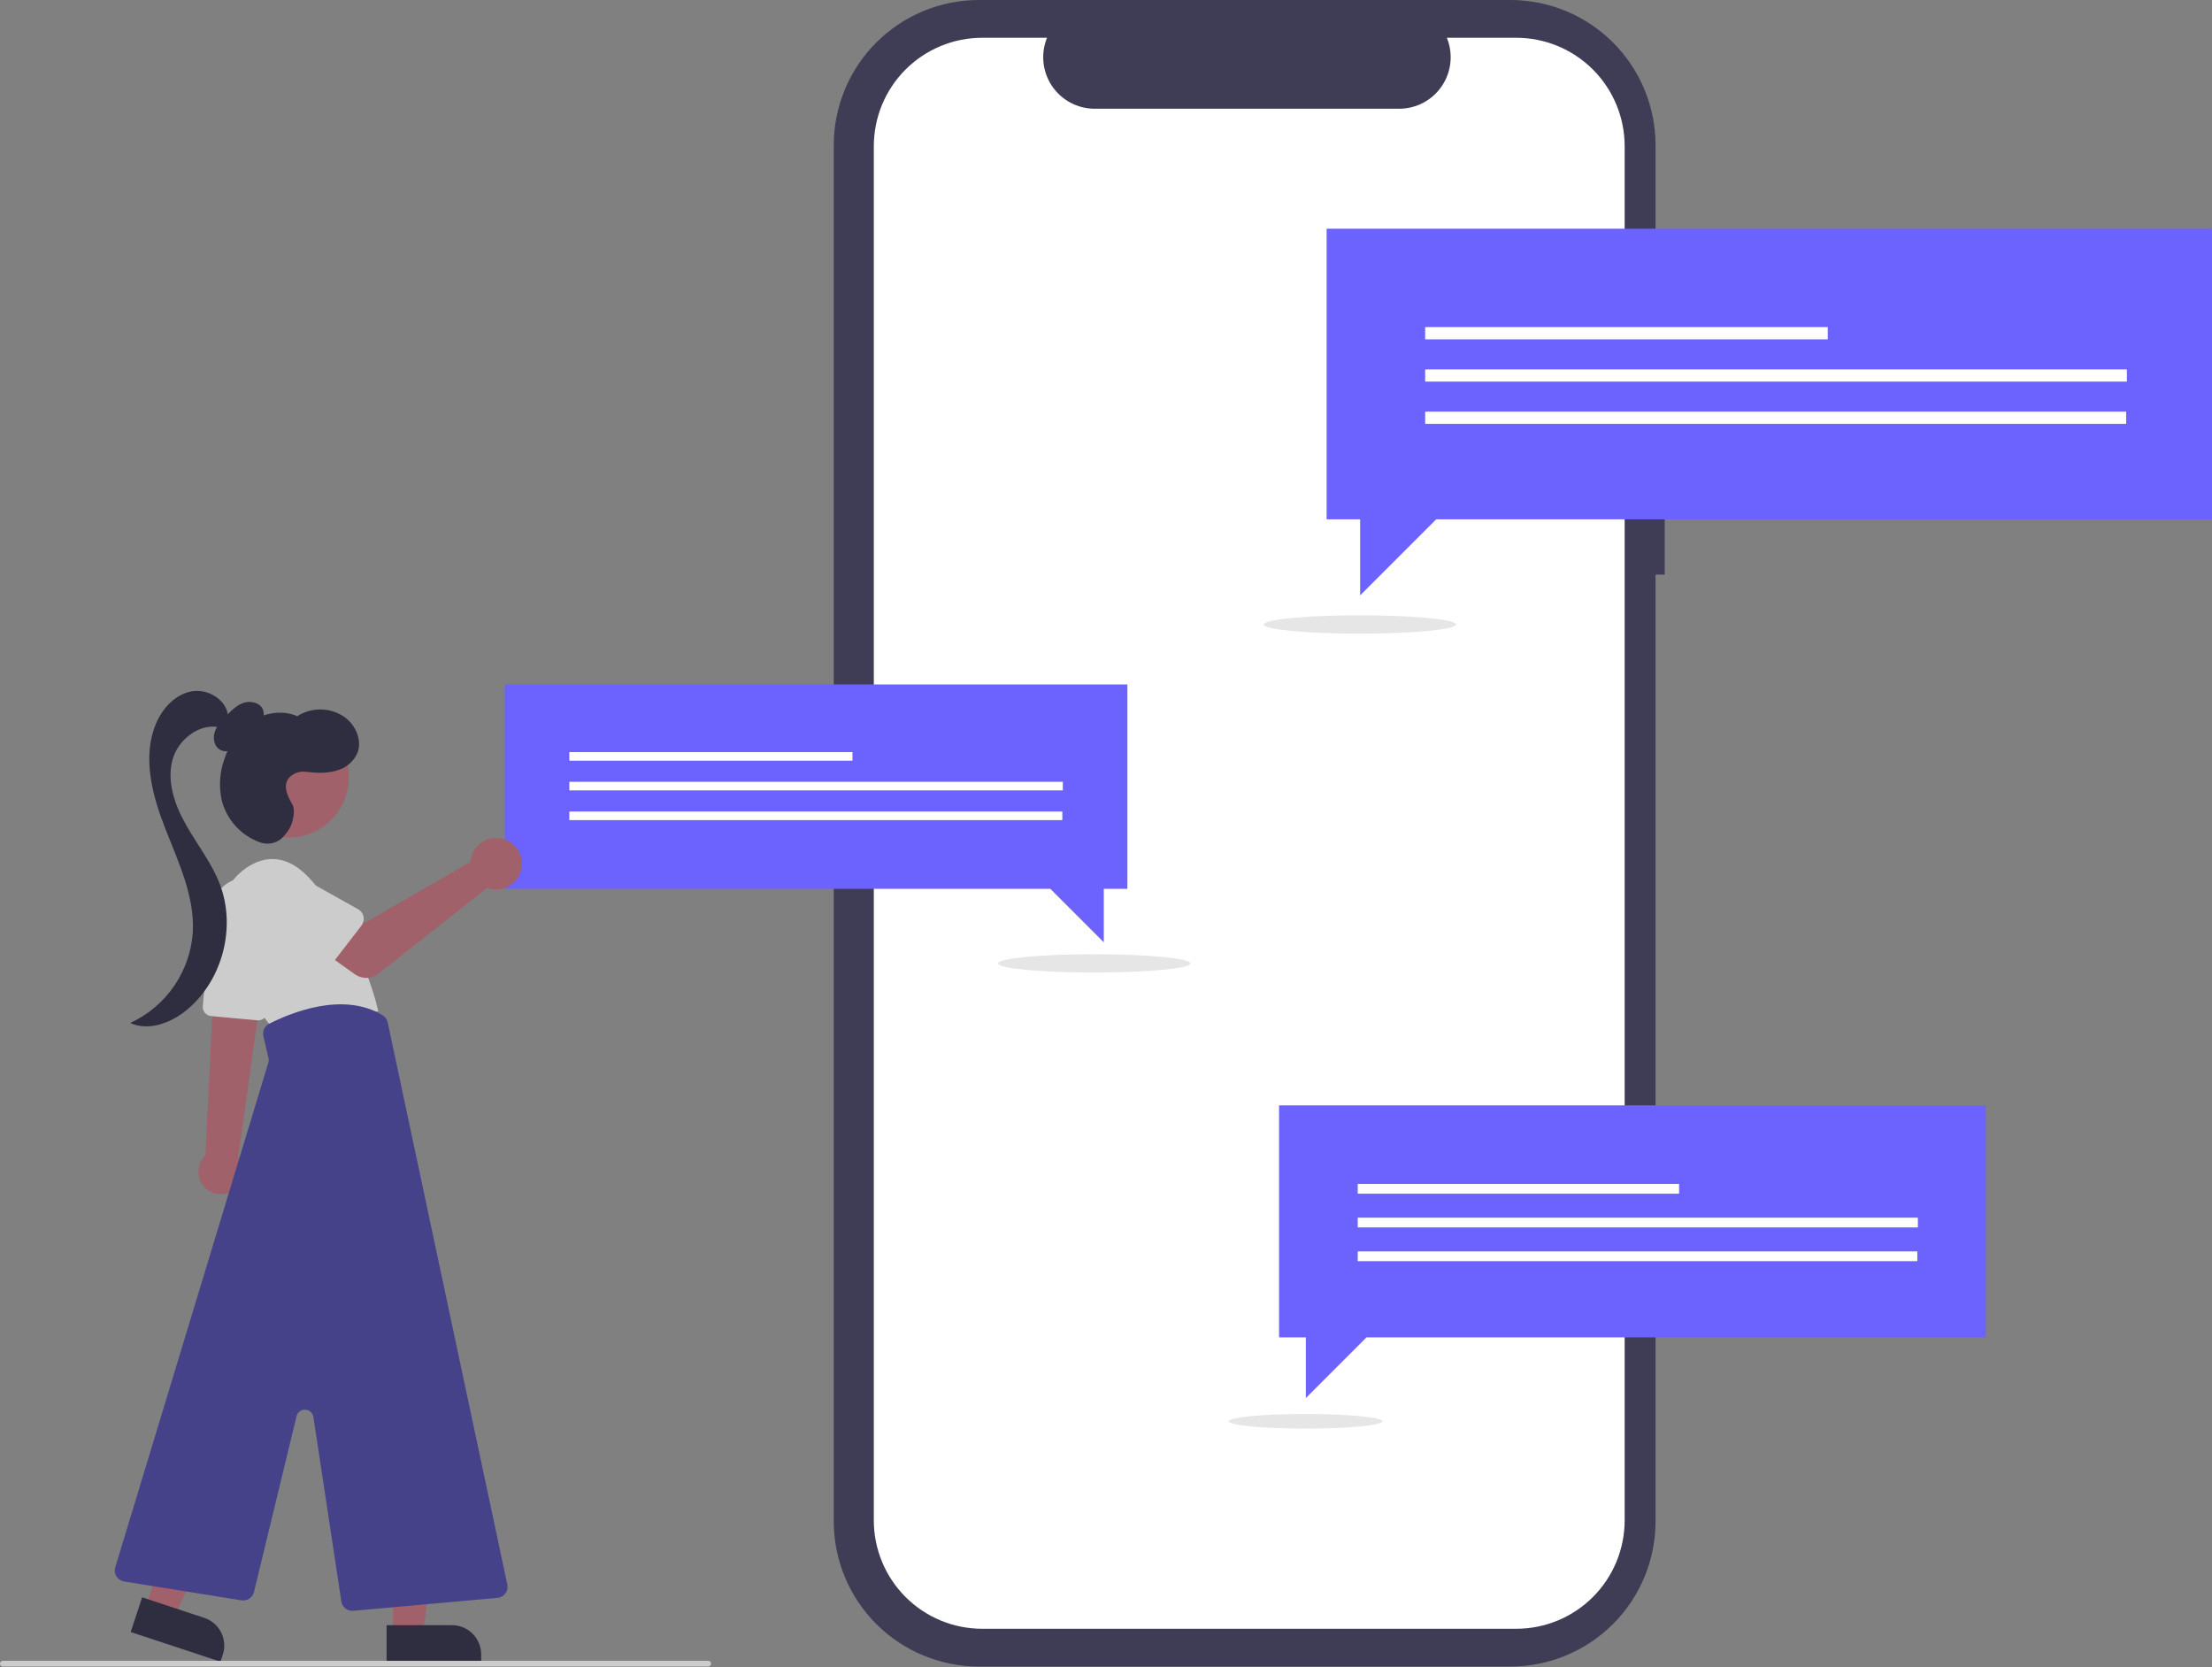 <svg width="966" height="728" viewBox="0 0 966 728" fill="none" xmlns="http://www.w3.org/2000/svg">
<rect x="0" y="0" width="966" height="728" fill="#808080" stroke="none"/>
<g clip-path="url(#clip0_19_2)">
<path d="M726.996 172.947H722.997V63.402C722.997 46.587 716.317 30.46 704.427 18.57C692.537 6.68 676.41 2.12175e-05 659.595 2.27928e-10H427.508C419.182 -2.23245e-05 410.938 1.64 403.245 4.826C395.553 8.012 388.564 12.682 382.676 18.57C376.789 24.457 372.119 31.447 368.932 39.139C365.746 46.831 364.106 55.076 364.106 63.402V664.376C364.106 672.702 365.746 680.947 368.932 688.639C372.119 696.331 376.789 703.321 382.676 709.208C388.564 715.095 395.553 719.766 403.245 722.952C410.938 726.138 419.182 727.778 427.508 727.778H659.595C676.41 727.778 692.536 721.098 704.427 709.208C716.317 697.318 722.997 681.191 722.997 664.376V250.923H726.995L726.996 172.947Z" fill="#3F3D56"/>
<path d="M662.153 16.495H631.858C633.251 19.911 633.783 23.617 633.407 27.286C633.03 30.956 631.757 34.477 629.699 37.538C627.642 40.6 624.863 43.108 621.607 44.843C618.352 46.578 614.72 47.485 611.031 47.486H478.071C474.383 47.485 470.75 46.578 467.495 44.843C464.239 43.109 461.46 40.6 459.403 37.538C457.345 34.477 456.072 30.956 455.696 27.286C455.319 23.617 455.851 19.911 457.244 16.495H428.949C416.391 16.495 404.348 21.483 395.469 30.363C386.589 39.242 381.601 51.285 381.601 63.843V663.935C381.601 670.153 382.826 676.31 385.205 682.055C387.584 687.799 391.072 693.019 395.469 697.415C399.865 701.812 405.085 705.3 410.829 707.679C416.574 710.059 422.731 711.283 428.949 711.283H662.153C668.371 711.283 674.528 710.059 680.272 707.679C686.017 705.3 691.236 701.812 695.633 697.415C700.03 693.019 703.517 687.799 705.897 682.055C708.276 676.31 709.501 670.153 709.501 663.935V663.935V63.843C709.501 57.625 708.276 51.468 705.897 45.724C703.517 39.979 700.03 34.76 695.633 30.363C691.236 25.966 686.017 22.479 680.272 20.099C674.528 17.72 668.371 16.495 662.153 16.495V16.495Z" fill="white"/>
<path d="M593.858 276.708C617.054 276.708 635.858 274.917 635.858 272.708C635.858 270.499 617.054 268.708 593.858 268.708C570.662 268.708 551.858 270.499 551.858 272.708C551.858 274.917 570.662 276.708 593.858 276.708Z" fill="#E6E6E6"/>
<path d="M965.998 99.868H579.346V226.799H593.992V259.997L627.189 226.799H965.998V99.868Z" fill="#6C63FF"/>
<path d="M798.202 142.852H622.381V148.187H798.202V142.852Z" fill="white"/>
<path d="M928.822 161.31H622.381V166.645H928.822V161.31Z" fill="white"/>
<path d="M928.522 179.768H622.381V185.103H928.522V179.768Z" fill="white"/>
<path d="M867.219 482.708H558.58V584.029H570.271V610.528L596.77 584.029H867.219V482.708Z" fill="#6C63FF"/>
<path d="M733.278 517.02H592.932V521.279H733.278V517.02Z" fill="white"/>
<path d="M837.543 531.753H592.932V536.012H837.543V531.753Z" fill="white"/>
<path d="M837.304 546.486H592.932V550.745H837.304V546.486Z" fill="white"/>
<path d="M570.164 623.867C588.679 623.867 603.689 622.438 603.689 620.674C603.689 618.911 588.679 617.481 570.164 617.481C551.648 617.481 536.638 618.911 536.638 620.674C536.638 622.438 551.648 623.867 570.164 623.867Z" fill="#E6E6E6"/>
<path d="M477.858 424.708C501.054 424.708 519.858 422.917 519.858 420.708C519.858 418.499 501.054 416.708 477.858 416.708C454.662 416.708 435.858 418.499 435.858 420.708C435.858 422.917 454.662 424.708 477.858 424.708Z" fill="#E6E6E6"/>
<path d="M220.435 298.894H492.342V388.157H482.042V411.502L458.697 388.157H220.435V298.894Z" fill="#6C63FF"/>
<path d="M372.281 328.436H248.638V332.188H372.281V328.436Z" fill="white"/>
<path d="M464.138 341.416H248.638V345.168H464.138V341.416Z" fill="white"/>
<path d="M463.927 354.396H248.638V358.148H463.927V354.396Z" fill="white"/>
<path d="M87.984 516.629C89.288 518.874 91.43 520.509 93.939 521.175C96.449 521.84 99.12 521.482 101.364 520.178C103.609 518.874 105.245 516.732 105.91 514.223C106.576 511.714 106.217 509.043 104.913 506.798C104.64 506.339 104.331 505.902 103.991 505.49L112.226 446.8L112.472 445.042L114.145 433.066L114.391 431.34L113.48 431.383L97.527 432.112L93.248 432.305L92.712 443.23L89.678 504.653C88.093 506.17 87.064 508.176 86.757 510.348C86.449 512.52 86.882 514.732 87.984 516.629V516.629Z" fill="#A0616A"/>
<path d="M112.425 445.576L92.167 443.718C91.116 443.619 90.147 443.108 89.472 442.297C88.796 441.486 88.468 440.441 88.56 439.39L92.317 397.263C92.5 395.217 93.09 393.228 94.055 391.414C95.019 389.6 96.337 387.998 97.932 386.703C99.526 385.408 101.364 384.445 103.337 383.873C105.31 383.301 107.377 383.13 109.417 383.371C111.457 383.611 113.428 384.259 115.214 385.275C116.999 386.291 118.562 387.655 119.811 389.286C121.06 390.917 121.97 392.782 122.485 394.77C123 396.758 123.112 398.83 122.813 400.862L116.738 442.183C116.599 443.13 116.124 443.995 115.4 444.621C114.676 445.247 113.751 445.592 112.794 445.593C112.672 445.593 112.549 445.588 112.425 445.576Z" fill="#CCCCCC"/>
<path d="M97.072 411.54C95.023 405.737 94.928 399.422 96.802 393.559C98.675 387.697 102.414 382.607 107.449 379.067C115.088 373.841 125.542 371.964 136.799 385.366C159.314 412.17 165.211 441.654 165.211 441.654L119.109 449.159C119.109 449.159 103.429 429.995 97.072 411.54Z" fill="#CCCCCC"/>
<path d="M171.635 713.464H184.779L191.032 662.764L171.633 662.765L171.635 713.464Z" fill="#A0616A"/>
<path d="M210.129 725.668L168.819 725.67L168.818 709.709L197.382 709.708C199.056 709.708 200.713 710.037 202.26 710.678C203.806 711.318 205.212 712.257 206.395 713.441C207.579 714.624 208.518 716.03 209.159 717.576C209.799 719.123 210.129 720.78 210.129 722.454L210.129 725.668V725.668Z" fill="#2F2E41"/>
<path d="M63.569 702.001L76.049 706.126L97.899 659.951L79.48 653.863L63.569 702.001Z" fill="#A0616A"/>
<path d="M96.288 725.67L57.064 712.705L62.073 697.551L89.194 706.515C90.783 707.04 92.253 707.873 93.521 708.967C94.788 710.061 95.828 711.393 96.58 712.889C97.332 714.384 97.783 716.013 97.906 717.682C98.029 719.352 97.822 721.029 97.296 722.618L96.288 725.67Z" fill="#2F2E41"/>
<path d="M138.641 362.547C151.402 355.571 156.092 339.571 149.116 326.81C142.14 314.049 126.14 309.359 113.379 316.335C100.618 323.311 95.928 339.311 102.904 352.072C109.88 364.833 125.88 369.523 138.641 362.547Z" fill="#A0616A"/>
<path d="M149.067 699.35L136.86 618.784C136.73 617.924 136.305 617.136 135.658 616.555C135.011 615.973 134.182 615.635 133.313 615.597C132.444 615.559 131.589 615.824 130.894 616.347C130.199 616.869 129.707 617.617 129.503 618.462L110.914 695.242C110.621 696.418 109.899 697.442 108.89 698.113C107.881 698.785 106.657 699.055 105.459 698.871L54.183 690.629C53.503 690.52 52.855 690.267 52.281 689.886C51.707 689.505 51.221 689.006 50.857 688.422C50.492 687.838 50.256 687.183 50.166 686.5C50.075 685.818 50.132 685.124 50.331 684.465L117.192 464.035C117.382 463.408 117.404 462.742 117.257 462.104L115.031 452.457C114.786 451.412 114.899 450.314 115.351 449.34C115.803 448.365 116.569 447.57 117.525 447.082C126.63 442.436 149.685 432.779 167.092 443.358C167.657 443.702 168.146 444.158 168.529 444.698C168.913 445.237 169.182 445.849 169.321 446.496L221.552 691.981C221.695 692.649 221.693 693.339 221.549 694.006C221.405 694.673 221.12 695.302 220.715 695.851C220.31 696.4 219.793 696.857 219.198 697.191C218.603 697.526 217.944 697.73 217.264 697.791L154.268 703.432C154.122 703.445 153.978 703.451 153.835 703.451C152.682 703.449 151.567 703.034 150.693 702.282C149.818 701.53 149.241 700.49 149.067 699.35Z" fill="#46428A"/>
<path d="M108.549 320.836C110.534 319.642 112.296 318.111 113.755 316.312C114.474 315.403 114.948 314.324 115.13 313.179C115.312 312.034 115.196 310.862 114.794 309.775C113.464 306.84 109.51 305.91 106.447 306.911C103.384 307.911 101.017 310.311 98.778 312.629C96.806 314.671 94.778 316.802 93.842 319.481C92.907 322.161 93.387 325.559 95.714 327.185C97.997 328.781 101.28 328.127 103.476 326.414C105.673 324.7 107.032 322.157 108.328 319.691L108.549 320.836Z" fill="#2F2E41"/>
<path d="M99.63 313.333C99.484 305.913 91.027 300.593 83.723 301.908C76.419 303.223 70.805 309.45 67.995 316.319C62.057 330.831 66.514 347.389 72.236 361.988C77.957 376.587 85.037 391.407 84.202 407.064C83.638 415.528 80.799 423.682 75.984 430.665C71.169 437.649 64.557 443.202 56.847 446.738C65.09 450.475 74.943 446.615 81.87 440.79C97.253 427.854 103.191 404.824 95.98 386.063C92.424 376.809 86.156 368.893 81.263 360.271C76.369 351.65 72.779 341.489 75.305 331.903C77.832 322.317 88.583 314.553 97.775 318.266L99.63 313.333Z" fill="#2F2E41"/>
<path d="M127.589 351.126C125.294 347.247 122.976 342.154 127.173 338.764C128.086 338.06 129.13 337.546 130.244 337.251C131.358 336.956 132.519 336.888 133.66 337.048C138.391 337.619 143.542 337.854 148.121 336.135C149.838 335.544 151.419 334.614 152.77 333.4C154.121 332.186 155.214 330.713 155.985 329.069C158.349 323.468 155.389 316.662 150.447 313.122C147.424 311.034 143.852 309.886 140.178 309.821C136.505 309.756 132.895 310.777 129.8 312.757C123.399 309.93 115.633 311.187 109.818 315.078C104.004 318.97 100.025 325.202 97.863 331.857C95.872 337.585 95.529 343.757 96.874 349.67C97.956 353.784 100.013 357.577 102.872 360.727C105.73 363.877 109.306 366.292 113.296 367.767C114.85 368.379 116.538 368.573 118.19 368.328C119.843 368.082 121.402 367.407 122.711 366.37C122.711 366.37 126.341 363.202 127.477 359.385C128.349 356.455 128.816 353.199 127.589 351.126Z" fill="#2F2E41"/>
<path d="M205.708 374.623C205.577 375.202 205.491 375.79 205.452 376.382L159.395 402.952L148.2 396.507L136.266 412.131L154.975 425.466C156.487 426.543 158.307 427.101 160.163 427.056C162.018 427.011 163.809 426.365 165.266 425.215L212.759 387.748C214.902 388.541 217.236 388.663 219.45 388.098C221.665 387.532 223.655 386.306 225.155 384.582C226.655 382.858 227.595 380.718 227.85 378.447C228.105 376.176 227.662 373.881 226.58 371.868C225.499 369.854 223.83 368.218 221.796 367.176C219.761 366.134 217.458 365.737 215.192 366.036C212.927 366.335 210.806 367.317 209.111 368.851C207.417 370.385 206.23 372.398 205.708 374.623V374.623Z" fill="#A0616A"/>
<path d="M157.855 404.21L142.97 423.503C142.546 424.052 142.01 424.503 141.396 424.825C140.782 425.148 140.106 425.335 139.414 425.373C138.722 425.411 138.029 425.299 137.384 425.045C136.739 424.791 136.156 424.402 135.675 423.902L118.824 406.403C116.027 404.221 114.21 401.018 113.771 397.498C113.333 393.977 114.308 390.427 116.483 387.624C118.659 384.822 121.857 382.997 125.376 382.549C128.895 382.101 132.448 383.067 135.256 385.235L156.391 397.053C156.997 397.391 157.521 397.856 157.931 398.416C158.34 398.976 158.623 399.617 158.762 400.296C158.901 400.976 158.892 401.677 158.736 402.352C158.579 403.028 158.279 403.662 157.855 404.21V404.21Z" fill="#CCCCCC"/>
<path d="M309.273 727.778H1.252C0.92 727.778 0.602 727.646 0.367 727.411C0.132 727.176 0 726.858 0 726.526C0 726.193 0.132 725.875 0.367 725.64C0.602 725.405 0.92 725.273 1.252 725.273H309.273C309.605 725.273 309.924 725.405 310.158 725.64C310.393 725.875 310.525 726.193 310.525 726.526C310.525 726.858 310.393 727.176 310.158 727.411C309.924 727.646 309.605 727.778 309.273 727.778H309.273Z" fill="#CCCCCC"/>
</g>
<defs>
<clipPath id="clip0_19_2">
<rect width="965.998" height="727.778" fill="white"/>
</clipPath>
</defs>
</svg>
